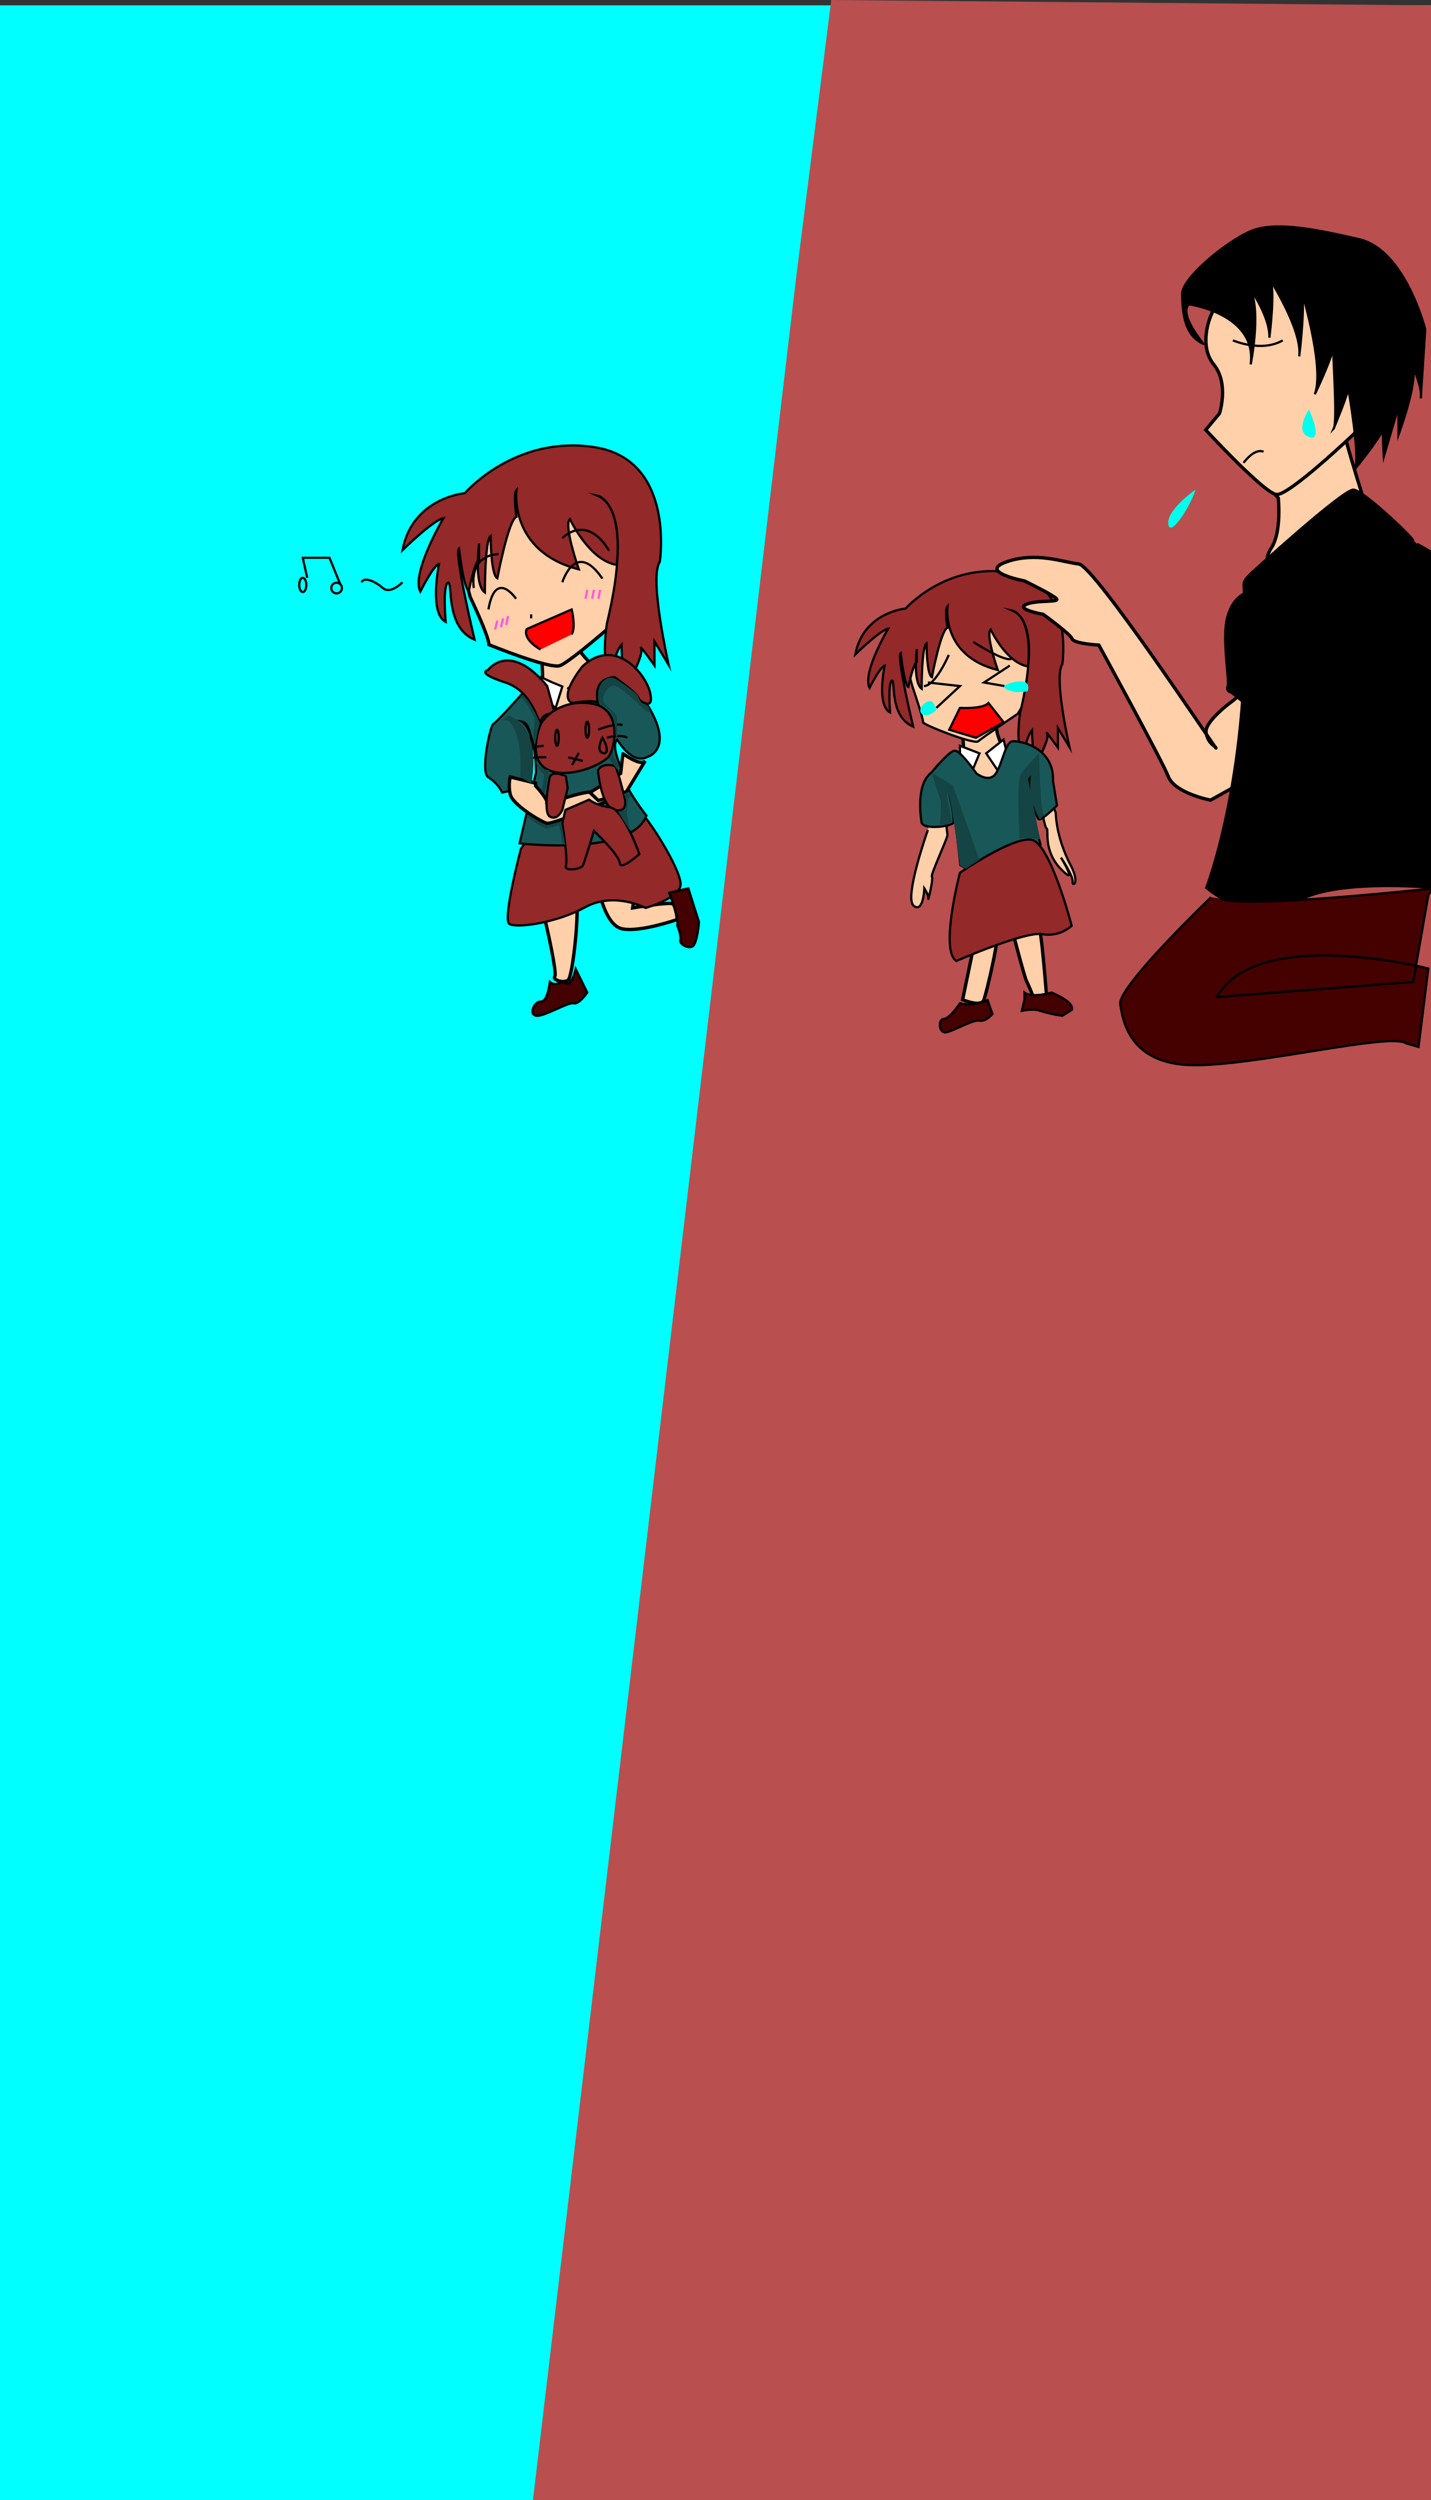 <?xml version="1.0" encoding="utf-8"?>
<!-- Generator: Adobe Illustrator 21.1.0, SVG Export Plug-In . SVG Version: 6.00 Build 0)  -->
<svg version="1.1" id="Layer_1" xmlns="http://www.w3.org/2000/svg" xmlns:xlink="http://www.w3.org/1999/xlink" x="0px" y="0px"
	 viewBox="0 0 321.4 561.2" style="enable-background:new 0 0 321.4 561.2;" xml:space="preserve">
<rect x="0" y="0" width="321.4" height="561.2" fill="#333333" stroke="none"/>
<style type="text/css">
	.st0{fill:#00FFFF;}
	.st1{fill:#B94F4F;}
	.st2{fill:#FFD0A9;stroke:#000000;stroke-width:0.75;stroke-miterlimit:10;}
	.st3{fill:#FDD0AA;stroke:#000000;stroke-width:0.5;stroke-miterlimit:10;}
	.st4{fill:#932929;stroke:#000000;stroke-width:0.5;stroke-miterlimit:10;}
	.st5{stroke:#000000;stroke-width:0.5;stroke-miterlimit:10;}
	.st6{fill:none;stroke:#000000;stroke-width:0.5;stroke-miterlimit:10;}
	.st7{fill:#FF0000;stroke:#000000;stroke-width:0.5;stroke-miterlimit:10;}
	.st8{fill:#195858;stroke:#000000;stroke-width:0.5;stroke-miterlimit:10;}
	.st9{fill:#FFFFFF;stroke:#000000;stroke-width:0.5;stroke-miterlimit:10;}
	.st10{fill:#450000;stroke:#000000;stroke-width:0.5;stroke-miterlimit:10;}
	.st11{fill:#00FFEC;}
	.st12{fill:none;stroke:#FF57DF;stroke-width:0.5;stroke-miterlimit:10;}
	.st13{fill:#144443;}
</style>
<title>bkgdBunlost</title>
<g id="Layer_2">
	<g id="Layer_1-2">
		<g id="chapter3_middle">
			<rect id="background_noon_" y="1.2" class="st0" width="321.4" height="560"/>
			<polygon id="background_sunset_" class="st1" points="178.9,61.6 119.7,561.2 321.4,561.2 321.4,40.2 321.4,1.2 186.7,0 			"/>
			<g id="contnet_father_and_crying_girl_">
				<path class="st2" d="M216.2,165.2c0,0,0.5,4,0,5.4l3.4,5.6l7.2-0.9v-4.7c0,0-3.1-4.8-3-7.6S216.2,165.2,216.2,165.2z"/>
				<path class="st2" d="M121.7,148c0,0,0.4,5.7,0,7.4l2.9,5.2l5-1.1l3.8-9.9c0,0-3.5-3.1-4.2-5.4L121.7,148z"/>
				<path class="st2" d="M227.3,208.6c0,0,2.9,11.2,3.3,11.7c0.6,1.3,1.2,2.6,1.6,4h2.9c0,0-1.2-16.8-2.1-17.8
					S227.3,208.6,227.3,208.6z"/>
				<path class="st2" d="M219.3,209.5l-3.1,14.9c0,0,4.2,1.8,4.8,0s3.9-15.2,2.9-16.7S219.3,209.5,219.3,209.5z"/>
				<path class="st3" d="M208.4,186.3c0,0-5.4,15.2-3.2,17s2.4-3.9,2.4-3.9s1,1.5,0.9,2.3s1.2-4.6,0.8-4.9s3.6-8.8,3.5-9.4
					s-0.6-5.5-0.6-5.5l-3.6,1.6v2.2"/>
				<path class="st3" d="M233.6,179.6c0,0,1,6.3,1.5,6.4s-0.9,4.9,3.2,9.1s0-2.6,0-2.6s2.8,4.2,2.6,5.4s2,0.6-0.8-4.4
					c-1.7-3.5-2.8-7.2-3-11.1l-1.1-2.8L233.6,179.6z"/>
				<path class="st2" d="M122.7,207.7c0,0,2.5,10.8,1.9,11.5s1.9,1.6,3,0.8c1.1-0.9,2.7-16.9,1.7-18.1s-7.2,2.8-7.2,2.8L122.7,207.7
					z"/>
				<path class="st2" d="M134.3,198.9c0,0,1.5,8.9,5.5,9.6c4,0.8,12.3-2.1,12.3-2.1s-0.2-3-1-3.5s-9,0.9-9,0.9s0.9-5.6,0-5.6
					S135.5,197.4,134.3,198.9z"/>
				<path class="st4" d="M117,190.5c0,0-4.2,15.9-2.6,16.9s10.6-0.2,17.1-3.8c6.5-3.5,13.5,0.2,13.5,0.2s6.8-1.9,7.8-4.8
					s-8.8-18.2-10.6-18.2s-11.8,7-21.8,5.1L117,190.5z"/>
				<path class="st2" d="M105.6,134c0,0,4.3,9,4.2,10.7c0,0,13.7,5.6,16,4.7c2.3-0.9,12.5-9.8,12.5-9.8s4.8-16,3.7-18
					s-8.2-15.7-18.9-13.3s-16.9,4.5-17.4,9.2S101.4,119.2,105.6,134z"/>
				<path class="st3" d="M204.9,154c0,0,2.6,7.6,2.4,8.1s11.5,5.1,12.4,4.3s8.9-6.2,8.9-6.2s6.9-11.1,5.6-12.7s-4.1-18.2-17.9-11.5
					s-13.3,11-13.3,11L204.9,154z"/>
				<path class="st4" d="M104.4,110.7c0,0-11.8,1-14,12.8c0,0,6.8-6.7,9.2-7.2c0,0-7.3,12.3-5.2,16.5c0,0,3-6,4.2-6.2
					c0,0-2.3,11,1.5,13c0,0-0.7-8.2,0.5-8.8s-0.8,10,6,12.8c0,0-4.7-19.5-3.5-20.5c0,0,1,9,2.2,9.5c0,0,1.3-6.5,2.3-7V122
					c0,0-1.2,9.2,1.3,11c0,0,0-12,1.3-12.7c0,0,0,8.7,1.5,9.5c0,0,2.5-13.2,4.3-13.8c0,0-0.8-5,0-6c0,0-1.8,13.8,14,17.8
					c0,0-3.5-10-2-11.3c0,0,4.3,9.3,10.5,10.3c0,0,1.8-12.8-4.2-15.5c0,0,8.5,1.8,2,28.7c0,0-1.5,9.3,1,11.3c0,0,0.8-5,2.3-6.6
					c0,0,0,8.4,1.7,8.4c0,0,3.3-6.2,2.7-7.5s3,3.8,3,3.8V144l3.2,5.3c0,0-4.5-19.7-2-23.2c0,0,3.5-22.8-14.5-25.7
					S104.4,110.7,104.4,110.7z"/>
				<path class="st4" d="M203.4,136.6c0,0-9.5,0.8-11.3,10.3c0,0,5.5-5.4,7.4-5.8c0,0-5.9,9.9-4.2,13.3c0,0,2.4-4.8,3.4-5
					c0,0-1.9,8.9,1.2,10.5c0,0-0.5-6.6,0.4-7.1s-0.7,8,4.8,10.3c0,0-3.8-15.7-2.8-16.5c0,0,0.8,7.2,1.7,7.6c0,0,1.1-5.2,1.9-5.6
					v-2.9c0,0-0.9,7.4,1.1,8.9c0,0,0-9.6,1.1-10.2c0,0,0,7,1.2,7.6c0,0,2-10.6,3.5-11.1c0,0-0.7-4,0-4.8c0,0-1.5,11.1,11.3,14.3
					c0,0-2.8-8-1.6-9.1c0,0,3.5,7.5,8.4,8.3c0,0,1.5-10.3-3.4-12.5c0,0,6.8,1.5,1.6,23c0,0-1.2,7.5,0.8,9.1c0,0,0.7-4,1.9-5.3
					c0,0,0,6.8,1.3,6.8c0,0,2.7-5,2.1-6s2.4,3.1,2.4,3.1v-4.4l2.6,4.3c0,0-3.6-15.8-1.6-18.6c0,0,2.8-18.4-11.7-20.6
					S203.4,136.6,203.4,136.6z"/>
				<path class="st2" d="M287.1,111.8c0,0,0.8,7.5-1.5,11.1s0,4.5,0,4.5l22.4-9.9c0,0-7-21.6-6.4-22.4s-12.2,16.2-14.9,14.8
					S287.1,111.8,287.1,111.8z"/>
				<path class="st2" d="M271.9,71c0,0-2.8,6.5,0.7,10.8s1.3,11,1.3,11l-3.1,3.7c0,0,13.1,14.2,15.9,14.5s17.5-13.7,17.5-13.7
					s9.4-12.4,8.4-16.8S309,53.8,294,55.3s-21.6,14.5-21.6,14.5L271.9,71z"/>
				<path class="st5" d="M267,68.3c0,0,15.4,2.1,13.9,13.5c0,0,2.8-13.8-0.8-18c0,0,5.2,7,5,12c0,0,1.5-11.7,0-13.3
					c0,0,7.5,11.7,6.7,17.5c0,0,1.8-14.2,0.1-16.2c0,0,5.8,18.5,3.4,24.7c0,0,4.7-9.7,4.2-11.5s1.1,18.2,0,19.3c0,0,3.5-8.3,3.3-9.3
					c0,0,2.8,16,1.5,18.3c0,0,7-8.5,6.5-9.8s0,7,0,7l3.3-11.2v6.3c0,0,4.8-12.9,3-15.9c0,0,2.5,5.5,2,7.7l1-15.5
					c0,0-4.5-17.8-14.8-20.2s-17.8-3.7-23-2.3S265.4,62.2,265.5,66s0.3,9.2,4.8,11.2C270.4,77.2,264.7,70.7,267,68.3z"/>
				<path class="st6" d="M126.3,130.7c0,0,3-9.7,9-0.8"/>
				<path class="st6" d="M126.3,120.8c0,0,5.3-5.7,10.5,2.8"/>
				<path class="st6" d="M115.9,134.4c0,0-4.6-6.8-6.2,2.4"/>
				<path class="st6" d="M112,124.4c0,0-6.5-0.3-5.6,7.6"/>
				<line class="st6" x1="119.3" y1="137.9" x2="119.3" y2="138.8"/>
				<path class="st7" d="M121.4,145.8c0,0-4.1-2.2-3.1-4.6l10.1-4.4c0,0,1,4,0,5.6"/>
				<path class="st8" d="M117.4,155.6c0,0-5.9,6.6-6.6,6.9s-3,11-1.1,12c1.3,0.8,2.4,2,3.1,3.4c0,0,6.8-1.4,6.5-2.1
					c-0.1-1-0.1-1.9,0-2.9c0,0,1-10.4-2-10.9c0,0,3,1.8,3.1,11.4l-3.7,15.9c0,0,24.9,3,28.5-6.2c0,0-5.8-7.4-5.1-9.5
					c0,0-3.1-6-1.5-7.6c0,0,3.2,5.6,6.6,4c0,0,6.7-1.6,0-12.1s-12-4.6-12-4.6l-4.6,7.6c0,0-8.2-3.9-8.2-5.4S117.4,155.6,117.4,155.6
					z"/>
				<polygon class="st9" points="124.1,153.2 126.3,154.1 124.8,158.9 120.3,155.4 121.5,152 				"/>
				<path class="st6" d="M127.6,154.5l2.3,3.9l4.3-3.9c0,0-1.5-4.7-1.2-5S127.6,154.5,127.6,154.5z"/>
				<path class="st4" d="M109.6,150.4c0,0,4.8-6.7,13.3,3.6l1.7,6.2c0,0-2.6-0.4-3.1,1.6s-1.2-6.4-8-8.6S109.6,150.4,109.6,150.4z"
					/>
				<path class="st4" d="M121.3,162.9c0,0-3,7.4,1.6,9.8s12.6-1.1,13.9-3s3.1-10.8-4.1-11.8S121.7,161.6,121.3,162.9z"/>
				<path class="st4" d="M130.8,149.6c0,0-5.5,6.7-2.3,8.2c0,0,5-0.9,5.8,0c0,0-1.6-5.5,3.7-5.8c0,0,5.4,3.6,5.6,5.1
					c0,0,3.5,2.8,2.4-1.7S137.9,142.9,130.8,149.6z"/>
				<path class="st2" d="M120.3,176.4c0,0,2.8,3,2.5,3.8s7.8-3,11.4-2.4c0,0,3.8-2.1,5-2.1c1.1,0,0,2.9,0,2.9s-15,6.6-16.4,6.2
					s-7.7-4.2-8.2-6.5c-0.3-1.3-0.3-2.6,0-3.9l5.7,1.4L120.3,176.4z"/>
				<path class="st2" d="M144.9,170.8l-4.2,6.9l-6.3,2l-1.9-1.8l6.9-4.3l0.5-4.4C139.8,169,143.7,172.1,144.9,170.8z"/>
				<path class="st4" d="M123.5,174.3c0,0-1.7,8,0,9s2.8-1.5,2.8-1.5l1.2-4.9l-0.4-2.6C127.1,174.3,124.4,172.8,123.5,174.3z"/>
				<path class="st4" d="M134.3,173c0,0,0.7,8.1,3.7,8.8s2.4-2.2,2.4-2.2s-1.7-7.5-2.4-7.7S135,171.3,134.3,173z"/>
				<ellipse class="st6" cx="131.9" cy="163.8" rx="0.4" ry="1.8"/>
				<ellipse class="st6" cx="125.1" cy="165.6" rx="0.4" ry="1.8"/>
				<line class="st6" x1="127.6" y1="170" x2="130.9" y2="170.8"/>
				<line class="st6" x1="130" y1="169" x2="128.5" y2="171.7"/>
				<path class="st6" d="M135.3,165.6c0,0-1.5,2.8,0,3.4S136.4,167.3,135.3,165.6z"/>
				<path class="st6" d="M122.1,167.4c0,0-3.3,0.3-4,1.1"/>
				<path class="st2" d="M276.9,157.3c0,0-6.6,4.7-6,7.3s2,2.7,2.2,3.3s-27.3-40.9-30.8-41.3s-9.6-2.8-16.2-0.5s4,4.3,4,4.3
					s6.4,3.1,7.2,4s-4.6,0.2-6.9,1.3s3.9,2.2,3.9,2.2s6.1,4.4,6.5,5.5s6,1.4,6,1.4s14.1,25.7,15.6,29.5s9.5,5.3,9.5,5.3l5-2.8
					l7.7-8.8l3.6-7.4C288.2,160.6,283.8,151.1,276.9,157.3z"/>
				<path class="st6" d="M122.7,170c0,0-4.5-0.2-4.6,0.8"/>
				<path class="st6" d="M134.3,163.8c0,0,4.3-1.7,5.5-1"/>
				<path class="st6" d="M136.3,165.6c0,0,3.1-0.9,4.6,0"/>
				<path class="st4" d="M126.3,184.8c0,0,1.3,8.1,0.8,9.5s3.4,0.8,3.8,0c0.4-0.8,2.5-7.8,2.5-7.8s5.7,5.4,5.8,7.2
					c0.1,1.9,4.4-2,4.4-2s-3.5-10-6.6-10.5c-1.7-0.2-3.3-0.7-4.7-1.7l-5.3,2.3L126.3,184.8z"/>
				<path class="st10" d="M123.5,220.4c0,0-0.5,4.5-2,4.4s-2.8,2.9-1.1,3.2s7.2-3.1,8.4-2.8c1.2,0.4,3.1-2.4,3.1-2.4l-2.6-5.3
					c0,0-0.8,3.8-2.2,3.2S124.9,221.6,123.5,220.4z"/>
				<path class="st10" d="M152.1,207.7c0,0,1,2.4,0.7,3.3s1.8,2.1,2.8,1.4s1.4-5.4,1.4-5.4l-2.4-7.6l-4.3,1
					C150.3,200.4,152.6,206.4,152.1,207.7z"/>
				<polyline class="st6" points="208.4,153.2 215.6,154 210.3,158.9 				"/>
				<polyline class="st6" points="226.8,149.4 221,153.2 225.6,154 				"/>
				<path class="st6" d="M218.6,144.1c0,0,7.4,4.8,8.7,3.7"/>
				<path class="st6" d="M213.1,147c0,0-3,7-5.6,7"/>
				<path class="st7" d="M215.6,158.9c0,0,5.2,0.3,6.4-1.1l3.4,4.3l-6.2,3.5l-6-1.8L215.6,158.9z"/>
				<polygon class="st9" points="215.6,167.4 220,169.1 217.8,174.4 215.6,169 				"/>
				<polygon class="st9" points="221.5,169.1 224.4,173.4 226,168.5 225.4,166 				"/>
				<path class="st8" d="M219.3,173.6c0,0,3,2.4,4.5-0.2s2-6.8,3.6-7s9.4,1.3,9.1,8.9l0.9,5.5c0,0-3.5,3.5-4.1,3.1
					s-3.8-8.6-1.8-10.6c0,0-1.5,3.3,2.2,16.3c0,0-9.4,9.9-18,4.6c0,0-0.6-5.8-1.2-10.4c-0.4-2.6-0.8-4.8-1.2-5.3
					c0,0,1.2,5.4,0.8,6.2s-6.5,1.6-7.1,0c0,0-1.6-8.5,2.2-11.3c0,0,3.9-4.8,5.2-4.9S219.3,173.6,219.3,173.6z"/>
				<path class="st4" d="M215.6,195.9c0,0-4.6,17.5-0.8,19.8c0,0,15.6-6.8,19.4-6c2.3,0.4,4.7-0.3,6.5-1.9c0,0-4.8-18.5-9-19.3
					S215.6,195.9,215.6,195.9z"/>
				<path class="st10" d="M215.6,225.2c0,0-2.2,3.4-3.6,3.5s-1.2,3.4,0.6,3s6-2.9,7.4-2.6s2.9-1.5,2.9-1.5l-1.1-3.1
					C219.9,225.4,217.7,225.7,215.6,225.2z"/>
				<path class="st10" d="M230.1,224.4l-0.2,0.8l-0.4,1.7c0,0,2.6-0.6,4.1,0c1.6,0.5,3.3,0.9,5,1.1l2.1-1.3c0,0,1.1-1.5-4.5-3.9
					c0,0-4.5,1.3-6.1,0L230.1,224.4z"/>
				<path class="st11" d="M228.3,155.4c0,0-5.6-1-0.9-2.2s3.4,2,3.4,2L228.3,155.4z"/>
				<path class="st11" d="M207.5,158c0,0,1.5-1.3,2.1-0.2c0.3,0.5,0.6,1,0.7,1.6c-0.5,0.5-1.2,0.9-1.9,1.1
					C207.1,160.9,205.8,159.6,207.5,158z"/>
				<path class="st11" d="M268.5,109.9c0,0-6.6,4.6-6.1,7.8S267.8,112.8,268.5,109.9z"/>
				<path class="st11" d="M294,91.9c0,0-3.4,5,0,6.2S294,91.9,294,91.9z"/>
				<path class="st6" d="M279.3,103.9c0,0,2.4-3.4,4.5-2.5"/>
				<path class="st6" d="M276.9,76.4c0,0,6.4,2.8,11.2,0"/>
				<path class="st5" d="M280.8,128.8c0,0,20.9-19.1,23.2-18.9s13.4,10.8,13.4,11.4S282,126.4,280.8,128.8z"/>
				<path class="st5" d="M318.3,122.1c0,0,5.6,2.8,7.2,5.2s-3.6,72-3.6,72s-24.4-2.3-31.6,3.9s-19.4-3.9-19.4-3.9
					s10.4-26.8,8.4-68.1c0,0-1.2-7.4,38.1-9.9"/>
				<path class="st5" d="M276.4,155.4c0,0,4.6,3.2,5.1,5.2s8.8-7.4,8.8-7.4l3.8-16.4c0,0-0.1-7.9-7.4-6.1s-9.6,3-11,7.6
					s0.5,14.6,0,15.8c-0.2,0.4-0.1,0.9,0.3,1.1C276.1,155.4,276.2,155.4,276.4,155.4z"/>
				<path class="st10" d="M272,201.4c0,0-21,20.1-20.4,24s2.2,13.5,16.3,13.7c14,0.2,44.5-7.4,47.9-4.9l2.8,0.8l2.2-17.6
					c0,0-38.4-9.8-47.5,6.4l44.1-3.4l3.4-19.5l1.1-1.5c0,0-43.1,4.7-47.8,2.3"/>
				<path class="st6" d="M90.4,130.7c0,0-2.7,2.8-4.4,1.3s-4.2-2.6-4.8-1.3"/>
				<polyline class="st6" points="69,129.7 68,125.2 74,125.2 76.4,131.1 				"/>
				<circle class="st6" cx="75.6" cy="132" r="1.2"/>
				<ellipse class="st6" cx="68" cy="131.3" rx="0.8" ry="1.6"/>
				<line class="st12" x1="131.9" y1="132.4" x2="131.5" y2="134.4"/>
				<line class="st12" x1="111.7" y1="139.3" x2="111.2" y2="141.3"/>
				<line class="st12" x1="113" y1="138.8" x2="112.5" y2="140.8"/>
				<line class="st12" x1="114.1" y1="138.3" x2="113.7" y2="140.3"/>
				<line class="st12" x1="133.4" y1="132.4" x2="133" y2="134.4"/>
				<line class="st12" x1="134.8" y1="132.4" x2="134.4" y2="134.4"/>
				<path class="st2" d="M351,98.3"/>
				<path class="st13" d="M114.1,161.7c0,0,3.4,2.1,2.7,12.7l2.5,1.4c0,0,2.9-12.1-5.1-15.2l-1.6,1.1L114.1,161.7z"/>
				<path class="st13" d="M144.9,159.5c0,0-5.8-5.9-7.2-5.6c-1.4,0.3-2.9,2.7-1.9,4s2.9,2.3,2.8,3.5s0.1,3.9,0.1,3.9l-0.4,0.2
					c0,0,0.2-6.5-3.3-7.2c-0.9-1.5-0.9-3.3,0-4.8c1.6-2.3,3.3-1.1,3.3-1.1s5,3.1,5.1,4.1c0.2,0.5,0.5,1,0.8,1.5
					c0.5,0.2,1,0.3,1.4,0.4l0.6,1.6L144.9,159.5z"/>
				<path class="st13" d="M119.8,164.3c0,0,0.6-2.7,0-3.7s-1.9-3.7-2.6-3.8s0-0.7,0-0.7s1.1-0.4,4,6l-1,5
					C119.8,166.2,119.7,165.3,119.8,164.3z"/>
				<path class="st13" d="M121.1,172.7l1.2,1.3l-0.6,3.5l0.6,0.7l1.1-5.3c-1.3-0.1-2.5-0.9-3.1-2.1c-1-2.1,0,0.3,0,0.3L121.1,172.7z
					"/>
				<path class="st13" d="M137.7,168.5l-0.9,1.9l1.8,2.3l0.4-0.6C139,172.1,137.3,169,137.7,168.5z"/>
				<path class="st13" d="M118.5,183.5c0,0,3.7,2.6,4.3,2.5s2.8-0.8,2.8-0.8l0.7,4.1l0.7,0.4l-1-5.3l-3.2,0.9l-4.3-2.3L118.5,183.5z
					"/>
				<path class="st13" d="M140.4,181.8c0.4-1.2,0.3-2.4-0.3-3.5l0.7-0.5l1.1,1.1c0,0-0.9-0.2-0.9,0.8c0,0.9-0.1,1.8-0.3,2.8l0.8,4
					l-2.7-4.3L140.4,181.8z"/>
				<path class="st13" d="M211.1,185c0.2-1.8,0.3-3.6,0.2-5.4c-0.2,0-2-6.1-2-6.1l4.7,2.8l6,16.7l-3.1,2l-1.3-0.7
					c0,0-2-15.5-2.7-16.3s0.9,6.4,0.9,6.4C213,184.9,212.1,185.2,211.1,185z"/>
				<path class="st13" d="M229,188.3c0,0-0.8-13.1,0.3-14.6s4.1-4.7,4.1-4.7s0.2,13.7,1.1,13.8l-0.9,1.2c0,0-3.2-5-1.9-10.2l-0.8,1
					l2.7,13.6C233.5,188.4,229.7,187.7,229,188.3z"/>
			</g>
		</g>
	</g>
</g>
</svg>
